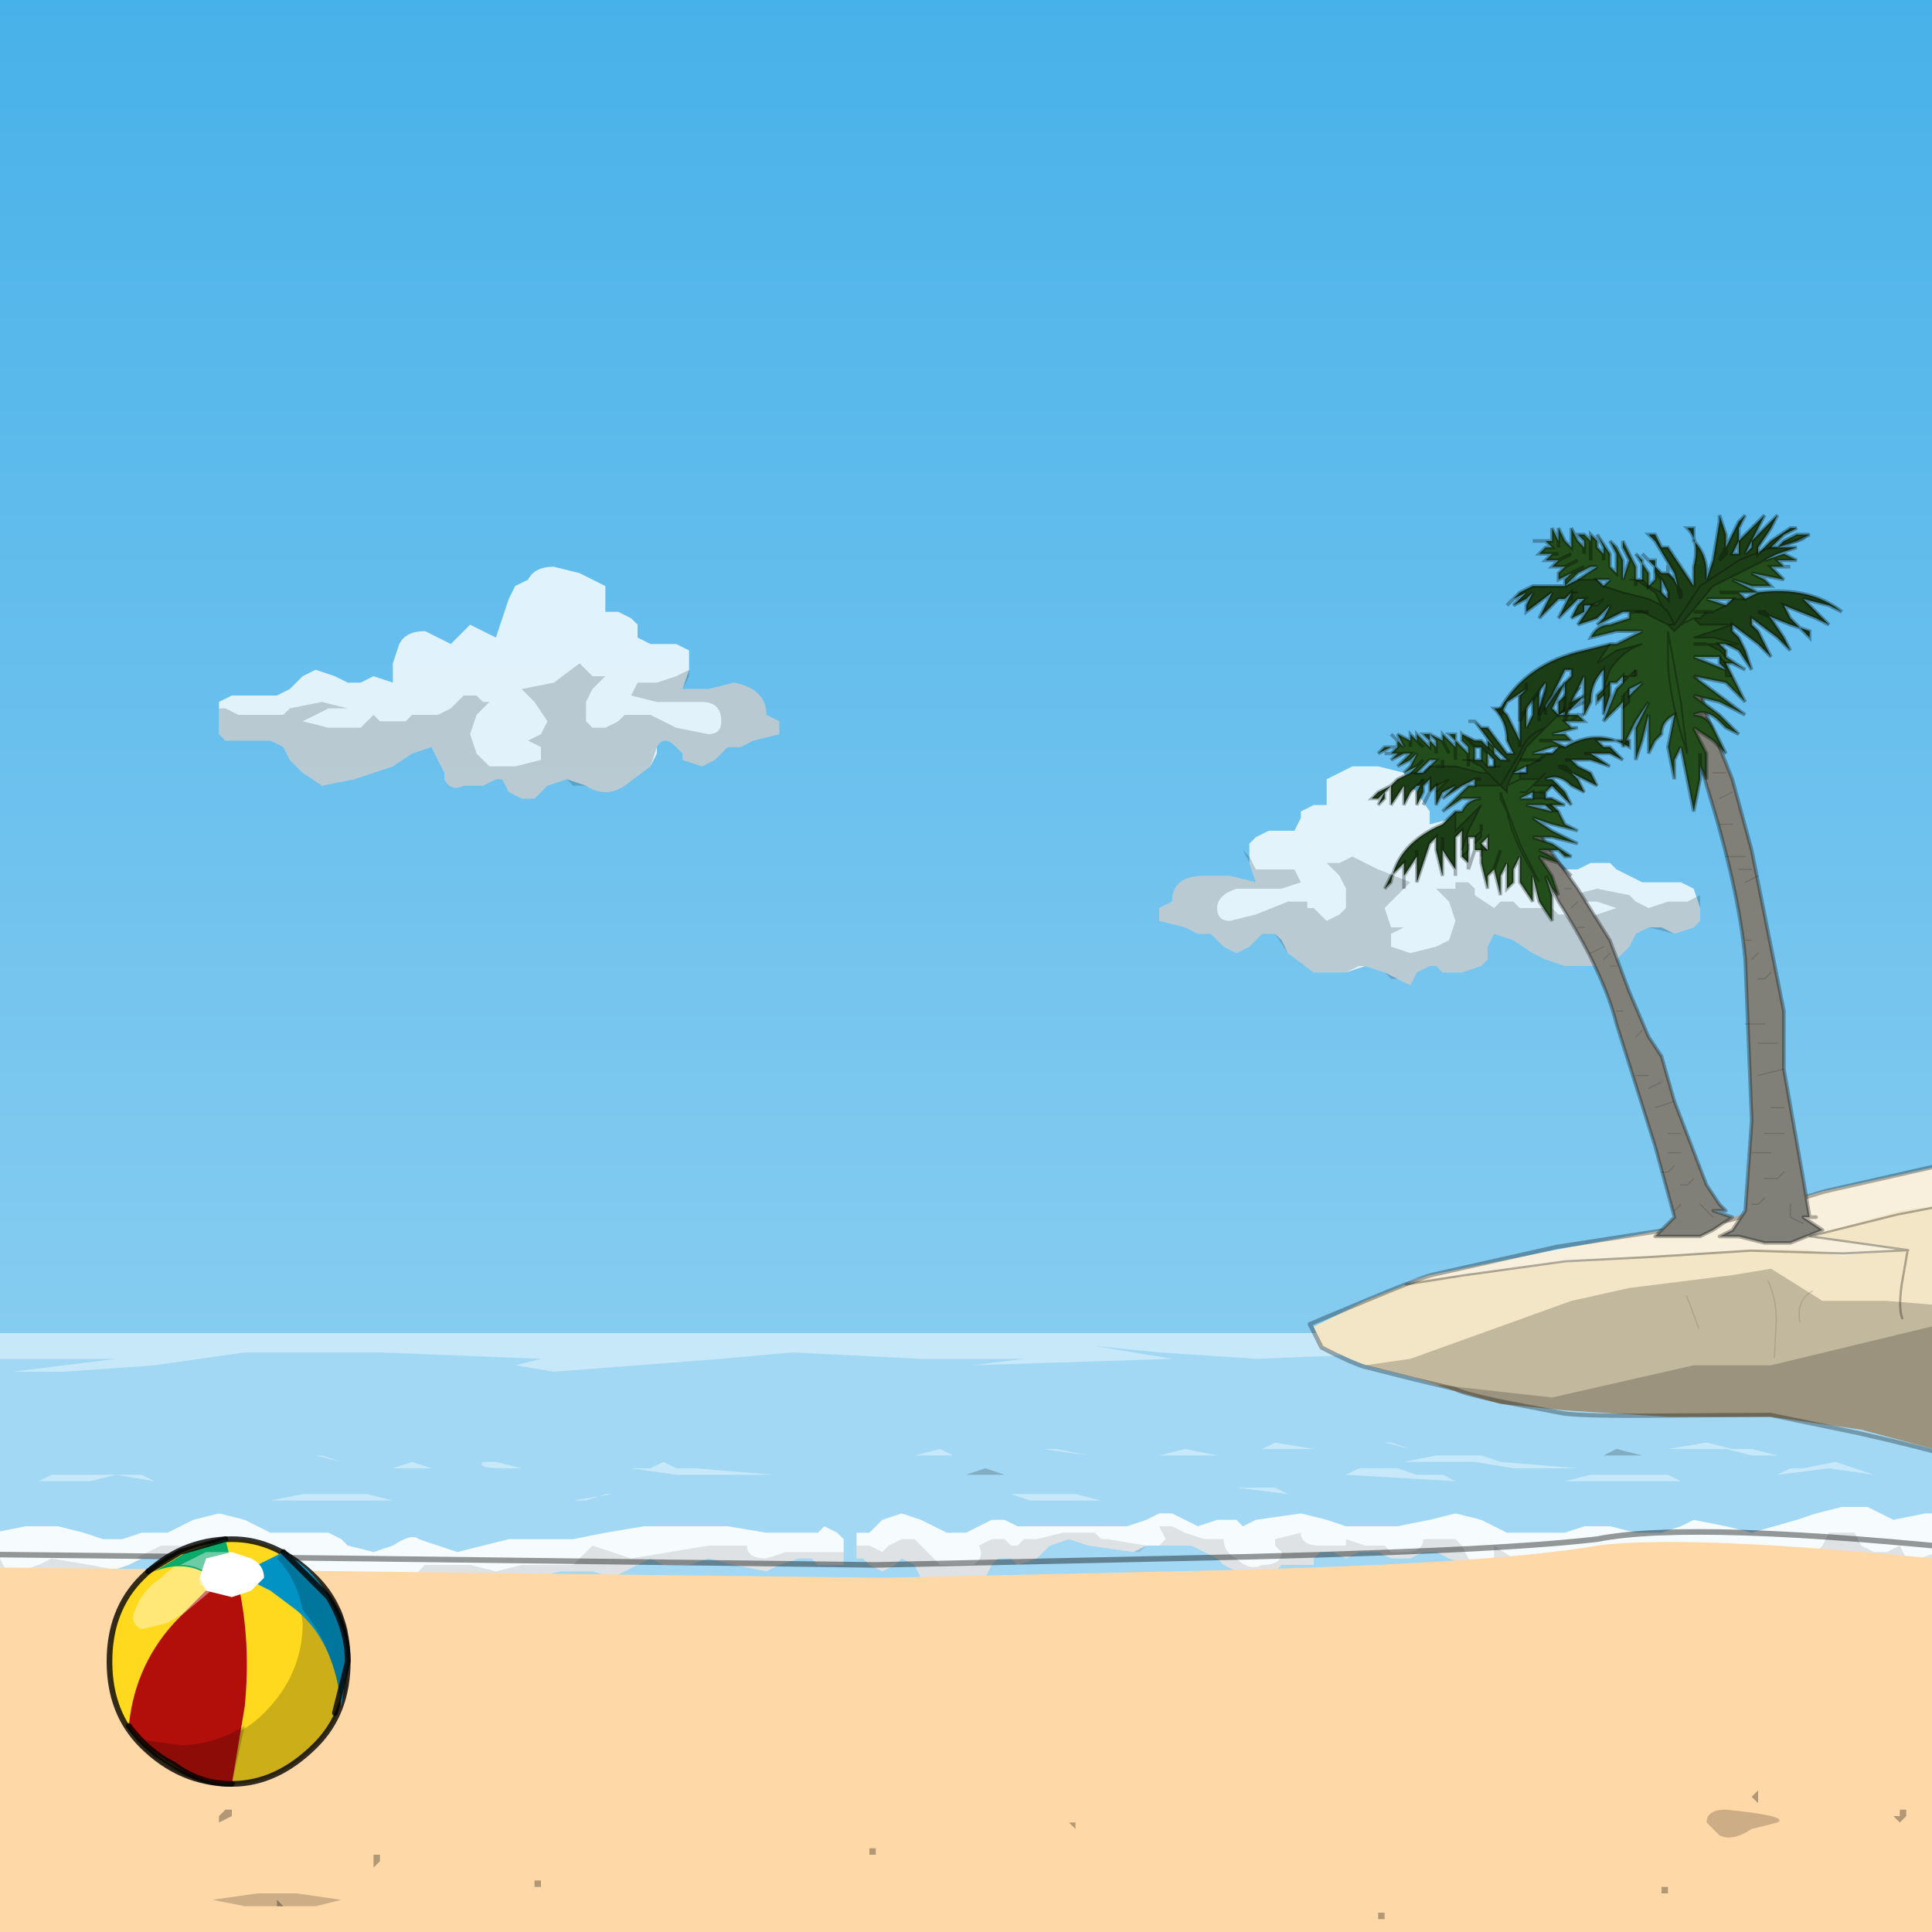 <svg xmlns="http://www.w3.org/2000/svg" xmlns:xlink="http://www.w3.org/1999/xlink" width="300" height="300"><rect width="100%" height="100%" fill="#333333" stroke="none"/><defs><linearGradient id="a" x1="0%" y1="100%" x2="0%" y2="0%"><stop offset="0%" style="stop-color:#a2d8f4;stop-opacity:1"/><stop offset="100%" style="stop-color:#47b1e9;stop-opacity:1"/></linearGradient></defs><rect width="300" height="300" fill="url(#a)"/><g class="prop" opacity=".8"><g class="f1"><path fill="#fff" d="m204 125-2 1v1l-1 2h-4l-2 1-1 1v3l1 3-4-1h-4q-5 0-5 4l-2 1v2l4 1 2 1h2l1 1 1 1 2 1 2-1 1-1 1-1h2l1 1 1 2 4 3h5l3-1 3 1 2 1 2 1 1-2 2-1h1l1 1h3l3-1 1-1v-2l1-2 3 1 3 2 2 1 3 1h6l2-1 2-2 1-2 2-1h2l2 1 3-1 1-1v-2l-1-3-2-1h-6l-2-1-2-1-1-1h-3l-2 1h-5l-2 1v-4l-1-3-4-1-4 1q-1-2-3-2l-4 1v-2l-2-3-1-1-1-2-4-1h-4l-4 2v4h-2Z" data-rand=".1"/><path fill-opacity=".2" d="m195 135-1-2-1-1 1 2 1 3-4-1h-4q-5 0-5 4l-2 1v2l4 1 2 1h2l1 1 1 1 2 1 2-1 1-1 1-1h2l2 3 4 3h5l2-1h1l3 1 1 1h1l2 1 1-2 2-1h1l1 1h3l3-1 1-1v-2l1-2 3 1 3 2 2 1 3 1h6l2-1 2-2 1-2 2-1 4 1 3-1 1-1v-4l-2 1h-3l-3 1-2-1-1-1-5-1-4 1 2 1h2l3 1-3 1-4 1-1-1h-1l-1-1h-5l-1-1h-2l-1 1-3-2v-1l-1-1h-2v1h-3l2 2 1 3-1 3-2 1-4 1-3-1v-2l2-1h-2l-1-3 2-2 2-2-5-2-4-2-2 1h-2l2 2 1 2v3l-1 1-2 1-2-2h-1v-1h-3l-5 2-4 1q-2 0-2-2t3-3h7l3-1-1-2h-6Z" data-rand=".8"/><path stroke="#000" stroke-width=".458" stroke-miterlimit="3" fill="none" d="M200 147q1 3 4 4h6l1-1h4l2 2h2l1-1 2-1h3l3 1 2-1 1-2v-2l2-2 2 2 3 1 3 2 2 1h6l2-1 2-3 2-2h8l1-2v-4l-2-1h-6l-3-1-1-2-2-1-3 1-2 1h-7v-3l-1-3q-1-2-3-2l-4 2q-1-2-4-2l-3 1-1-3-1-2-1-2-2-1q-1-2-3-2l-5 1q-3 0-4 2-1 1 1 3l-3 1h-2v3l-2 1h-4l-2 2v3l1 2h-8q-5 0-5 4h-2l1 3 3 1h2l2 1 1 1h1l2 1 3-1v-1l1-1h3v2l1 1Z" data-rand=".5" stroke-opacity="0"/><path stroke="#000" stroke-width=".229" stroke-miterlimit="3" fill="none" d="m230 129-2 2v2l-3-1h-3l-1 2v1m-21-6 2 1 1 2 2-1h2" data-rand=".4" stroke-opacity="0"/></g></g><g class="prop" opacity=".8"><g class="f1"><path fill="#fff" d="m96 95 2 1 1 1v2l2 1h4l2 1v3l-1 3h4l4-1q5 1 5 5l2 1v2l-4 1-2 1h-2l-1 1-1 1-2 1-3-1v-1l-1-1q-2-2-3 0v1l-1 2-4 3q-3 2-6 0l-3-1-3 1-2 2h-2l-2-1-1-2h-1l-2 1h-3q-2 1-3-1v-1l-1-2-1-2-3 1-3 2-3 1-3 1-5 1-3-2-2-2-1-2-2-1h-7l-1-1v-5l2-1h7l2-1 2-2 2-1 3 1 2 1h2l2-1 3 1v-3l1-3q1-2 4-2l4 2 3-3 4 2 1-3 1-3 1-2 2-1q1-2 4-2l4 1 4 2v4h2Z" data-rand=".4"/><path fill-opacity=".2" d="m105 105 2-1v-2 3l-1 2h4l4-1q5 1 5 5l2 1v2l-4 1-2 1h-2l-1 1-1 1-2 1-3-1v-1l-1-1q-2-2-3 0l-1 3-4 3q-3 2-6 0h-2l-1-1-3 1-1 1-1 1h-2l-2-1-1-2h-1l-2 1h-3q-2 1-3-1v-1l-1-2-1-2-3 1-3 2-3 1-3 1-5 1-3-2-2-2-1-2-2-1h-7l-1-1v-4h1l2 1h7l1-1 5-1 4 1h-3l-4 2 4 1h5l1-1 1-1 1 1h4l1-1h4l2-1 1-1 1-1h2l1 1h1l-2 2-1 3 1 3 2 2h4l4-1v-2l-2-1 2-1 1-2-2-3-2-2 5-1 4-3 2 2h2l-2 2-1 2v3l1 1h2l2-1 1-1h4l4 2 5 1q2 0 2-2 0-3-3-3h-7l-4-1 1-2h3l3-1Z" data-rand=".6"/><path stroke="#000" stroke-width=".465" stroke-miterlimit="3" fill="none" d="M101 118q-1 3-5 4h-6l-1-1h-1q-1-1-3 1l-2 1-3 1-1-2-1-1h-3l-4 1-2-1-1-2v-2l-2-2-2 2-3 1-3 2-3 1h-6l-2-1-2-3-2-2-2-1-2 1h-4l-2-2v-1l1-3 2-1h6l3-1 1-2 2-1h3l2 1h5l2 1v-4l1-3q2-2 4-1l4 1 4-2 4 1v-3l2-2 1-2 1-2 4-1h5l4 3v3l2 1h2v2l1 1 2 1h4l2 2v3l-1 3 3-1h5q5 0 5 5h2v2q-1 2-4 2h-2l-2 1-1 1h-1l-2 1-3-1-1-1-1-1h-2l-1 2v1Z" data-rand=".4" stroke-opacity="0"/><path stroke="#000" stroke-width=".23" stroke-miterlimit="3" fill="none" d="M69 99q2 1 2 3l1 2 2-2 3 1 1 1v2m23-7-2 1-1 2-2-1h-3" data-rand=".2" stroke-opacity="0"/></g></g><g class="prop"><g class="f1"><path fill="#a2d8f4" d="M411 298v-91h-522v91h522Z" data-rand=".5"/><path fill="#fff" fill-opacity=".4" d="m216 257 7 1-17-4h-10l-4 1h-2l3 1h12l11 1m95 19h9l-15-2-13-2h-7l-10 2q-6 1 3 1h15l18 1m60-18-14-1-7-1q12 4 24 4 7 0 11-2h-14m-451-3 7 1-8-2h-10l-6 1h17m183 12h-8l-8 2-8 1h8l8-1q9-2 15 0l-7-2m40 18-13-2-9 2-5 1 4-1h7l25 2-9-2m241-74 13-1h9l5-1v-2h-522v3h36l7 1-14 2h23l8-1 7-1 27-2 5 1 7 1h23l-16 2h8l14-1 7-1 7-1h21l25 1-4 1 6 1 13-1 13-1 11-1 20 1h16l-8 1 31-1-12-2 10 1 15 1 25-1 26-1 9 2h11l12-2h15l26 1h52l13 1Z" data-rand=".3"/><path fill-opacity=".2" d="m-77 255-6-2h-9l-4 1h-6 22l3 1m38 9 4 1h7l8-1-6-1h-5l-5-1h-10l-4 2-7 1q-4 0-7-2h-8l-7 2h14l10 4h-11l-11 3h18l6 1 19 1-4-1-3-1-5-2h-2l-2-1-2-1-2-2 6-1 5-1h4m24-10-6-1q-2-1-7 1l-6 2 5-1 6-1 14 2-6-2m58 6-4-1-5-1-11 1-7 1h-3 30m66 4h13l-14-2h-5l-6 1-13 1-5 1h14l-10 3 13-2 3-2 4-1h3l3 1m97-4-6-1-6-1-7 1-5 1h13l21 1-10-1m79 1 2 1 5 2 15-2h-19l-3-1m86 1h7l-19-3-7-1-9-1-9 1-8 1q-3 1 5 1h9l-9 1-9 1q-7 1-3 1l13-1 11 1h7q4 0 2-1l-5-2q-3-1-1-1 1-1 8 1l8 2h9m34 18 5-1q-7-2-19-1l-19 2q17 2 26 7-18 2-44 2l8-3 9-1-10-2h-10l-9-1-8-1q4-2 11-2h11q-7-3-16-4l-17-1 4-2 5-1-21-1q-12 0-21 2l18 2 18 2-10 1-9 1 15 2 14 5-12 1h-12l-4 1h-16q9-4 16-5-3-2-12-1l-6 1h-16q-5 0-9 2h7l7 3-8 2-8-1-9-2q-6-2-9-1 6-3 14-3h-23q-14 1-23 5l14 3 15 1q-14 2-30 1l-15-1-15-1q10-4 19-4-6-3-18-3h-19q2-2 7-3h9q-12-4-25-4-15-1-24 3 5 2 12 2h12l-4 1-4 3h5-18q-12-1-18 1l7 1h7l5 2 5 1h-10l-11 1-11-2-11-1 4 2 5 2-17-1H72l9-3q7-1 10-3l-10 1-10 1h-9l-9 1q-6 2-17 2l-17-2q10-4 18-5h9l9-1-14-2-15-2-14 1-13 1 8 2h8l-16 2-15 2-12-1h-12l9 1 7 3-11 1-11-2-12-1h-12l20-2h-33l-7-1h-6q-9 0-15 2v12h522v-15l-5-1h-5l4-2m-5-13h-1l-5-2q-9-1-19 2h25m-246-16h-5l-5 1h-5l-7 1h18l-3 2h-14l-15 1 5 1h9q10-1 20 1h9l4-1q1-1-5-2l-6-1h10l9 1h6l-3-1-7-1-8-1-7-1m224-11h5l5 1-6-1h-16q-3 1 4 1l8-1m-112 9-5 1h16l16 1-11-2h-16m-32-3h20l-8-1h-4l-3-1-5 2m-5 0h5-5m-45-1h17l-5-1-14 1h2m-75-4h8l-5-2-10 1 7 1m-55 9h-1 7l5 1-5-1h-6m-36-9-4 1h13l-5-1h-4Z" data-rand=".8"/><path stroke="#536e7c" stroke-opacity="0" stroke-width=".216" stroke-linejoin="round" stroke-linecap="round" fill="none" d="M327 249h14m11 22h9l9 1h9l9 1m-83-14h7l8-1m-92 16h20m-93-1 26 2 26 3m56-16h13m-328-11h21m-74 27 6-1h6l7 1h7m118 0 19 1 18 1m-109 3h12" data-rand=".7"/></g></g><g class="prop"><g class="f1"><path fill="#a2d8f4" d="m99 243 2-1 2 1h4l3-1 4 1 5 1 2-1 3-1h2l1 1h4v-19h-293v20h1l1 1 2 1 2-1 1-1 2 1 1 2h10l1-2 1-1h2l1 1 3-1 2-2 3-1 3 1 7 1 2-1h7l2 1 2 1 1 1 4 2 4-1 1-1h5v-1l1-1h2l2 1 2-1h3l2 1h3l2-1h2l2 1 3 1 3 1h8l5 2 5 1h5l6-2h3l2-2h4l3 1 3-1 3-1 2 1h3l1-1h6v1h5l4-1h13l3-1 2-1h8l2-1h3l4 1 4 1 2 3 2 2 5 1h6l4 1h3l3-1 1-2 1-1 2-1 3 1 3 1 3-1 2-1 4-1h5l3 1 2-1 2-1m-41-2h-2 2Z" data-rand=".1"/><path fill="#fff" fill-opacity=".9" d="m-9 236-4 1-3 1-7 2-4-1-5-1-2 1-3 1h-4l-4-1h-4l-3 1h-9l-4-2-4-1-4 1-5 1h-8l-3-1-4-1-7 1-2 1-1-1h-3l-3 1-2-1-2-1h-2l-2 1-3 1h-17l-2-1h-2l-2 1-2 1h-3l-4-2-3-1-3 1-1 1-1 1h-2v4h1l1 1 2 1 2-1 1-1 2 1 1 2h10l1-2 1-1h2l1 1 3-1 2-2 3-1 3 1 7 1 2-1h7l2 1 2 1 1 1 4 2 4-1 1-1h5v-1l1-1h2l2 1 2-1h3l2 1h3l2-1h2l2 1 3 1 3 1h8l5 2 5 1h5l6-2h3l2-2h4l3 1 3-1 3-1 2 1h3l1-1h6v1h5l4-1h13l3-1 2-1h8l2-1h3l4 1 4 1 2 3 2 2 5 1h6l4 1h3l3-1 1-2 1-1 2-1 3 1 3 1 3-1 2-1 4-1h5l3 1 2-1 2-1 2-1 2 1h4l3-1 4 1 5 1 2-1 3-1h2l1 1h4v-4l-1-1-2-1-1 1h-8l-6-1h-13l-6 1-5 1H79l-4 1-4 1-3-1-3-1q-1-1-4 1l-3 1-4-1-1-1-2-1h-9l-4-2-4-1-4 1-4 2h-4l-3 1h-3l-3-1-4-1H4l-5 1-4-2h-4Z" data-rand=".9"/><path fill="#fff" fill-opacity=".4" d="m-147 228-2-1-4 1h7-1m111-1h9l4 1h4l-4-1h-3l-4-1-6 1m-12 4-4 1h19-1l-2-1h-12m-18-2 6 1h10l-12-1-3-1h-7l-5 1h11m-18 1-2 1 17 1-2-1h-4l-3-1h-6m4-4 4 1-3-1h-2 1m-15 8-2-1h-6l8 1m-4-7h8l-6-1-2 1m-16 1h9l-5-1-4 1m-15 7h6l-4-1h-10l3 1h5m4-7-5-1h-2l7 1m215 5h2l3-1h5-4l-6 1m-14-6q-1 1 3 1h3l-4-1h-2m-11 0-3 1h6l-3-1m-7 5H47l-5 1h19l-4-1m-9-6h-1 2l4 1-3-1h-2m-35 3H8l-2 1h8l4-1 6 1-2-1h-9m-23 0-5 1h-2l-2 1 8-1 7 1-6-2m4-3h3-5 2m111 2-2-1-2 1h-3l7 1h15l-12-1h-3Z" data-rand=".4"/><path fill-opacity=".1" d="m-118 243 1-1-6-1h-1l-1-1h-5l-4 1h-2l-1 1h-1l-1-1h-2l-2 1q1 2-1 3h-5l-2-2-2-2h-2l-2 1-1 1-2-1h-2v2h1l1 1 2 1 2-1 1-1 2 1 1 2h10l1-2 1-1h2l1 1 3-1 2-2 3-1 3 1 7 1h1m119 1-1-2-2 1h-2l-2-1-1-2h-4l-1 2-1 1h-5l-2 1-1 1-3-1-2-1h-3l-3 1-2-1-3-1v4l-3-1-4-1q3 2 2 3h-8v-2l-2-1h-2q2 2 0 2h-3l-3-2-3-2v2l1 1h-3l-2-1-1-2-1-1h-5q0 2-3 2h-2l-1-1h-3l-3-1v1h-4q-3 0-3-2l-4 1v1l1 1q0 2-3 2-2 1-4-1-2-1-2-3h-3l-3-1-2-1h-2l1 2-1 1h5l2 1 2 1 1 1 4 2 4-1 1-1h5v-1l1-1h2l2 1 2-1h3l2 1h3l2-1h2l2 1 3 1 3 1h8l5 2 5 1h5l6-2h3l2-2h4l3 1 3-1 3-1 2 1h3l1-1h6v1h4l2-1m16 0h2l-5-1-6-1-2 1-3 1h14m114-1v-2h-9l-3 1q-3 0-3-2h-6l-6 1-6 1-6-2-3 3h-8l-4 1-4-1h-7l-2 2 1 2-2 1h-1l-1-1v1h-1l-7-1q-4 0-5-2l-1-2-2-1h-3v-2l-4-1h-6l-3 1h-4l-2 1-2 1h9l2-1h3l4 1 4 1 2 3 2 2 5 1h6l4 1h3l3-1 1-2 1-1 2-1 3 1 3 1 3-1 2-1 4-1h5l3 1 2-1 2-1 2-1 2 1h4l3-1 4 1 5 1 2-1 3-1h2l1 1h4Z" data-rand=".1"/><path stroke="#000" stroke-width=".162" stroke-linejoin="round" stroke-linecap="round" fill="none" d="M-162 244h1l1 1 2 1 2-1 1-1 2 1 1 2h10l1-2 1-1h2l1 1 3-1 2-2 3-1 3 1 7 1 2-1h7l2 1 2 1 1 1 4 2 4-1 1-1h5v-1l1-1h2l2 1 2-1h3l2 1h3l2-1h2l2 1 3 1 3 1h8l5 2 5 1h5l6-2h3l2-2h4l3 1 3-1 3-1 2 1h3l1-1h6v1h5l4-1h13l3-1 2-1h8l2-1h3l4 1 4 1 2 3 2 2 5 1h6l4 1h3l3-1 1-2 1-1 2-1 3 1 3 1 3-1 2-1 4-1h5l3 1 2-1 2-1 2-1 2 1h4l3-1 4 1 5 1 2-1 3-1h2l1 1h4" data-rand=".6" stroke-opacity="0"/><path stroke="#000" stroke-width=".054" stroke-linejoin="round" stroke-linecap="round" fill="none" d="M131 239q0 0 0 0l-1-1-2-1-1 1h-8l-6-1h-13l-6 1-5 1H79l-4 1-4 1-3-1-3-1q-1-1-4 1l-3 1-4-1-1-1-2-1h-9l-4-2-4-1-4 1-4 2h-4l-3 1h-3l-3-1-4-1H4l-5 1-4-2h-4l-4 1-3 1-7 2-4-1-5-1-2 1-3 1h-4l-4-1h-4l-3 1h-9l-4-2-4-1-4 1-5 1h-8l-3-1-4-1-7 1-2 1-1-1h-3l-3 1-2-1-2-1h-2l-2 1-3 1h-17l-2-1h-2l-2 1-2 1h-3l-4-2-3-1-3 1-1 1-1 1h-2v1" data-rand="0" stroke-opacity="0"/></g></g><g class="prop"><g class="f1"><path fill="#a2d8f4" d="m394 241 2-1 2 1h4l3-1 4 1 5 1 2-1 3-1h2l1 1h4v-19H133v20h1l1 1 2 1 2-1 1-1 2 1 1 2h10l1-2 1-1h2l1 1 3-1 2-2 3-1 3 1 7 1 2-1h7l2 1 2 1 1 1 4 2 4-1 1-1h5v-1l1-1h2l2 1 2-1h3l2 1h3l2-1h2l2 1 3 1 3 1h8l5 2 5 1h5l6-2h3l2-2h4l3 1 3-1 3-1 2 1h3l1-1h6v1h5l4-1h13l3-1 2-1h8l2-1h3l4 1 4 1 2 3 2 2 5 1h6l4 1h3l3-1 1-2 1-1 2-1 3 1 3 1 3-1 2-1 4-1h5l3 1 2-1 2-1m-41-2h-2 2Z" data-rand=".8"/><path fill="#fff" fill-opacity=".9" d="m286 234-4 1-3 1-7 2-4-1-5-1-2 1-3 1h-4l-4-1h-4l-3 1h-9l-4-2-4-1-4 1-5 1h-8l-3-1-4-1-7 1-2 1-1-1h-3l-3 1-2-1-2-1h-2l-2 1-3 1h-17l-2-1h-2l-2 1-2 1h-3l-4-2-3-1-3 1-1 1-1 1h-2v4h1l1 1 2 1 2-1 1-1 2 1 1 2h10l1-2 1-1h2l1 1 3-1 2-2 3-1 3 1 7 1 2-1h7l2 1 2 1 1 1 4 2 4-1 1-1h5v-1l1-1h2l2 1 2-1h3l2 1h3l2-1h2l2 1 3 1 3 1h8l5 2 5 1h5l6-2h3l2-2h4l3 1 3-1 3-1 2 1h3l1-1h6v1h5l4-1h13l3-1 2-1h8l2-1h3l4 1 4 1 2 3 2 2 5 1h6l4 1h3l3-1 1-2 1-1 2-1 3 1 3 1 3-1 2-1 4-1h5l3 1 2-1 2-1 2-1 2 1h4l3-1 4 1 5 1 2-1 3-1h2l1 1h4v-4l-1-1-2-1-1 1h-8l-6-1h-13l-6 1-5 1h-10l-4 1-4 1-3-1-3-1q-1-1-4 1l-3 1-4-1-1-1-2-1h-9l-4-2-4-1-4 1-4 2h-4l-3 1h-3l-3-1-4-1h-5l-5 1-4-2h-4Z" data-rand=".7"/><path fill-opacity=".2" d="m153 228-3 1q-2 0 0 0h6l-3-1m96-2h-2 8l-4-1-2 1Z" data-rand=".2"/><path fill="#fff" fill-opacity=".4" d="m148 226-2-1-4 1h7-1m111-1h9l4 1h4l-4-1h-3l-4-1-6 1m-12 4-4 1h19-1l-2-1h-12m-18-2 6 1h10l-12-1-3-1h-7l-5 1h11m-18 1-2 1 17 1-2-1h-4l-3-1h-6m4-4 4 1-3-1h-2 1m-15 8-2-1h-6l8 1m-4-7h8l-6-1-2 1m-16 1h9l-5-1-4 1m-15 7h6l-4-1h-10l3 1h5m4-7-5-1h-2l7 1m215 5h2l3-1h5-4l-6 1m-14-6q-1 1 3 1h3l-4-1h-2m-11 0-3 1h6l-3-1m-7 5h-10l-5 1h19l-4-1m-9-6h-1 2l4 1-3-1h-2m-35 3h-5l-2 1h8l4-1 6 1-2-1h-9m-23 0-5 1h-2l-2 1 8-1 7 1-6-2m4-3h3-5 2m111 2-2-1-2 1h-3l7 1h15l-12-1h-3Z" data-rand=".8"/><path fill-opacity=".1" d="m177 241 1-1-6-1h-1l-1-1h-5l-4 1h-2l-1 1h-1l-1-1h-2l-2 1q1 2-1 3h-5l-2-2-2-2h-2l-2 1-1 1-2-1h-2v2h1l1 1 2 1 2-1 1-1 2 1 1 2h10l1-2 1-1h2l1 1 3-1 2-2 3-1 3 1 7 1h1m119 1-1-2-2 1h-2l-2-1-1-2h-4l-1 2-1 1h-5l-2 1-1 1-3-1-2-1h-3l-3 1-2-1-3-1v4l-3-1-4-1q3 2 2 3h-8v-2l-2-1h-2q2 2 0 2h-3l-3-2-3-2v2l1 1h-3l-2-1-1-2-1-1h-5q0 2-3 2h-2l-1-1h-3l-3-1v1h-4q-3 0-3-2l-4 1v1l1 1q0 2-3 2-2 1-4-1-2-1-2-3h-3l-3-1-2-1h-2l1 2-1 1h5l2 1 2 1 1 1 4 2 4-1 1-1h5v-1l1-1h2l2 1 2-1h3l2 1h3l2-1h2l2 1 3 1 3 1h8l5 2 5 1h5l6-2h3l2-2h4l3 1 3-1 3-1 2 1h3l1-1h6v1h4l2-1m16 0h2l-5-1-6-1-2 1-3 1h14m114-1v-2h-9l-3 1q-3 0-3-2h-6l-6 1-6 1-6-2-3 3h-8l-4 1-4-1h-7l-2 2 1 2-2 1h-1l-1-1v1h-1l-7-1q-4 0-5-2l-1-2-2-1h-3v-2l-4-1h-6l-3 1h-4l-2 1-2 1h9l2-1h3l4 1 4 1 2 3 2 2 5 1h6l4 1h3l3-1 1-2 1-1 2-1 3 1 3 1 3-1 2-1 4-1h5l3 1 2-1 2-1 2-1 2 1h4l3-1 4 1 5 1 2-1 3-1h2l1 1h4Z" data-rand=".6"/><path stroke="#000" stroke-width=".162" stroke-linejoin="round" stroke-linecap="round" fill="none" d="M133 242h1l1 1 2 1 2-1 1-1 2 1 1 2h10l1-2 1-1h2l1 1 3-1 2-2 3-1 3 1 7 1 2-1h7l2 1 2 1 1 1 4 2 4-1 1-1h5v-1l1-1h2l2 1 2-1h3l2 1h3l2-1h2l2 1 3 1 3 1h8l5 2 5 1h5l6-2h3l2-2h4l3 1 3-1 3-1 2 1h3l1-1h6v1h5l4-1h13l3-1 2-1h8l2-1h3l4 1 4 1 2 3 2 2 5 1h6l4 1h3l3-1 1-2 1-1 2-1 3 1 3 1 3-1 2-1 4-1h5l3 1 2-1 2-1 2-1 2 1h4l3-1 4 1 5 1 2-1 3-1h2l1 1h4" data-rand="1" stroke-opacity="0"/><path stroke="#000" stroke-width=".054" stroke-linejoin="round" stroke-linecap="round" fill="none" d="M426 237q0 0 0 0l-1-1-2-1-1 1h-8l-6-1h-13l-6 1-5 1h-10l-4 1-4 1-3-1-3-1q-1-1-4 1l-3 1-4-1-1-1-2-1h-9l-4-2-4-1-4 1-4 2h-4l-3 1h-3l-3-1-4-1h-5l-5 1-4-2h-4l-4 1-3 1-7 2-4-1-5-1-2 1-3 1h-4l-4-1h-4l-3 1h-9l-4-2-4-1-4 1-5 1h-8l-3-1-4-1-7 1-2 1-1-1h-3l-3 1-2-1-2-1h-2l-2 1-3 1h-17l-2-1h-2l-2 1-2 1h-3l-4-2-3-1-3 1-1 1-1 1h-2v1" data-rand=".1" stroke-opacity="0"/></g></g><g class="prop"><g class="f1"><path fill="#f3e6c6" d="m269 189 7-2 7-2 23-5 25-5 30-5 28-5 5-1 6-2 34-6 41 107-19-2-11-4-15-6-10-2-8-2-8-2-11-5q-4-3-15-6l-19-4-20-1-12 1-10-1-13-3-15-4-14-2h-16l-16-1-10-1-7-2-6-2-8-2-7-3-1-3 8-4 10-4 20-4 27-5Z" data-rand="1"/><path fill-opacity=".2" d="M426 219h1l11 4 21 3h2l14 37h-5l-23-5-3-2-3-7-3-6-5-7-4-6-9-14 4 2h2v1m-37 12h5l6-1 8-1 9-1 2 12 8 10-10-2-5-1-8-2-11-5-7-3-11-4 8-5 6-8v11m-126-19h12l29-7 3 2-4 4 18-3 15-1-15 10v4l19 2 14 5 9 3-4-1-20-1-12 1-10-1-13-3-15-4-14-2h-16l-16-1-10-1-7-2-3-1 18 2 22-5Z" data-rand=".9"/><path fill-opacity=".2" d="m269 198 6-1 8 5h10l12 1 28-3 9 4-21 13h40l14 1 14 1 7-3 9-3 14-2 11-2-4 2-6 3q-2 1 2 3l4 2 35 7 14 37-19-2-26-10-10-2-8-2-8-2-11-5q-4-3-15-6l-19-4-20-1-12 1-10-1-13-3-15-4-14-2h-16l-16-1-10-1-7-2-6-2-8-2 7-1 25-9 9-2 8-1 8-1Z" data-rand="0"/><path fill="#fff" fill-opacity=".4" d="m367 197 23-5-30 10-7 2-10 3-12 5-8 4 19-12 12-3 13-4m-98-8 7-2 7-2 23-5 25-5 30-5 28-5 5-1 6-2 18-3 16-3 2 6-5 1-13 3-10 1-8 3-5 2 9 3 12 4 16 7-11-2-12-2-3-1-5-1-13-3-17 1-13 1-17 6h-7l-8-2-17 3-14 2-14 4 15 2-10 1-6-1h-8l-15 1-14 1-16 2-9 1 4-1 20-4 27-5Z" data-rand=".9"/><path stroke="#7c7565" stroke-opacity=".3" stroke-width=".9" stroke-linejoin="round" stroke-linecap="round" fill="none" d="M220-258q-1 13 4 28l11 26m-42-36q7 1 11 6t5 12m69-46v25m-795 85q1 11 7 21m389-46v31q-1 21-3 31m-94 180q0 8-4 23-3 15-3 23m-196-71q-3 8-2 24 3 19 2 24m-13 34q-5 10-10 26l-8 27m-58-181q0 21 4 74 2 49-6 73" data-rand=".6" transform="matrix(-.205 .075 .075 .2 339 234)"/><path stroke="#000" stroke-width="1.6" stroke-linejoin="round" stroke-linecap="round" fill="none" d="M-89-210h-1 2l28-14 37-20q7-4 74-16l66-11 64-7-62 34 44-14 27-11 34-14 66-20 60-19 72-16 40-8M120-243l12 21q8 15 8 23m-673 40 25-5 59-9q39-6 47-9 9-3 36-3l27 1-36 31q-4 5-25 21l-20 16-57 55q86-53 93-55l11-8 21-16q31-24 48-31 18-7 77-25l54-16 83 2q-4 9-4 20l1 20 1 21q0 12-4 23m-381 65q11 27 11 30l3 49-10 58m161-236 26 58 227-25m-469 283 56-33 13-7 30-18q44-29 52-45m-2 20-17 48q-10 28-13 48l-9 45-10 44" data-rand=".1" stroke-opacity=".3" transform="matrix(-.205 .075 .075 .2 339 234)"/><path stroke="#000" stroke-width="3.1" stroke-linejoin="round" stroke-linecap="round" fill="none" d="m-532-192 154-26 30-3 23-1 127-24q125-24 139-28 13-4 113-17l106-14 36-2 34-2 122-25 90-12q8-1 51 1l43 2-2 19q-16 18-24 24l-30 21-25 17q-3 4-26 19l-39 24q-12 7-70 28l-68 25-55 35q-42 28-57 40-13 9-56 33L43-36-9-19Q-67 1-93 15q-33 18-74 48-41 31-54 48-11 15-42 42l-29 24-30 17q-33 19-43 27l-53 49-40 38-77 38 3-538Z" data-rand=".7" stroke-opacity=".3" transform="matrix(-.205 .075 .075 .2 339 234)"/></g></g><g class="prop"><g class="f2"><path fill="#808078" d="m253 154-3-8-5-8-5-7-1-2-2-2v3l5 10q7 11 9 19l6 19 3 11-2 2-1 1h7l2-1 3-2-3-1h2l-1-1-2-3-5-13-2-7-2-3-3-7Z" data-rand=".8"/><path stroke="#41413d" stroke-opacity=".3" stroke-width=".157" stroke-linejoin="round" stroke-linecap="round" fill="none" d="M243 138h1m1 6h1m-2-3 1-1m2 8 2-1m0 2q0 0 0 0l1-1m1 9h1q0 0 0 0m2 4q0 0 0 0l1-1m1 9 2-1m-1 4 3-1m-1 8h2m-2-3h2m0 8h1l1-1m-5-1h1l1-1m0 7q0 0 0 0l1-1m3 0 1 1 1 1m-16-39h1m3 17h2m-3-8q0 0 0 0t0 0" data-rand=".7"/><path stroke="#000" stroke-width=".533" stroke-linejoin="round" stroke-linecap="round" fill="none" d="m237 130 5 10q7 11 9 19l6 19 3 11-2 2-1 1h7l2-1 3-2-3-1h2l-1-1-2-3-5-13-2-7-2-3-3-7-3-8-5-8-5-7-1-2-2-2v3Z" data-rand=".1" stroke-opacity=".3"/></g><g class="f1"><path fill="#234d1b" d="M245 107h-1l-2 2v2l-1-1 1-2 1-2-1 1-2 3v1-3l1-2-1 1-1 3v2-5l-1 1v3l-1 2v-3l-1-2v8-1l-2-4-1-1h-1q2 2 2 5l1 2h-1l-3-4h-1l-1-1h-1 1l3 4 2 2h-1l-1-1v-1l-1-1v1l-1-1h-1l-2-1 1 1 1 1h1v2h-1v-2l-2-2v1l1 1v2-1l-1-1-1-1-1-1h1v4-2l-1-1-1-1v1l1 2-1-2-2-1 1 1v2-1l-1-1v-1h-1l1 1v1l-1-1-1-1v1l1 1-1-1-1-1v2-1l-2-1 1 2-1-1-1-1 1 1v1h-2l-1 1 2-1h1l-1 1h-1 3-1l-1 1 2-1h1l-1 1-1 1 2-1 1-1-1 2-1 1 2-1 1-1-1 1-1 1-2 1-1 1-2 1-1 1h1l1-1v1l-1 1 1-2 1-1v3l2-3v3l1-2 1-1v-1 1h1v-1l-1 2v2l1-2v-1l1-1v2l-1 2 1-2 1-1v3l1-2 2-1-1 1-1 1 3-2 2-1h1-1v1h-1l-2 2-2 2 3-2h3q-2 0-3 2h-1l-2 2q-7 3-8 9l-1 1 1-2 2-2v4-2l2-3v-1 5l1-3 1-3 1-1v2l1 4v-6 2l2 3v1-6l1-1v4l1 1v1-5h1v2l-1 3 1-3h1v2l1 4v-2l1-1 1-3-1 3 1 4v-3l1-2v4l1-1v-2l1-2v4l2 3v-4l1 4 2 3v-4l-1-3 1 2 1 1-1-3-2-3 3 1 2 2-3-3-2-1h3l1 1h1l-3-2-3-1h3l4 1-4-2-3-2 3 1 4 1-2-1-1-2-1-1h2l-2-1h-1v-1h-1 1l1-1 1 1 2 2-1-2-1-1-1-1h-1q2-1 4 1l2 1-1-2-1-1-1-1h-1l4 2 2 1-1-2-2-1-1-1h-1 4l3 1-3-2h-1 4l2 1-2-2h-1l-1-1h5v1q-5-3-10 0l-2-1h-2 5l-1-1h-2l4-1h-1l-1-1h3l-1-1-1 1 1-1h1-4l2-1 2-1-2 1 2-2h1-1l-2 1-1 1 1-2 1-1m-4 9h1l-1 1h-3l3-1m-4 3v1h-2l2-1m1 4v1h-2l2-1m1 2h1l1 1-4-1h2m0-7h-3 3l1-1-1 1m-11 0v1-1m3-1 1 1v1h-1v-2l-1-1 1 1m-10 2 1-1h1l-2 2h-1l1-1m3-1v1h-1 1v-1m6 11v-1 1m0 2 1-1v2l-1-1Z" data-rand=".8"/><path fill-opacity=".2" d="M228 131v1l-1 1 1 1v1-4m2 2v-1h1l-1-1v2m-1-2 1-1v-1l-1 1v1m-3-5-2 2q-7 3-8 9l-1 1 1-2 2-2v4-2l2-3v-1 5l1-3 1-3 1-1v2l1 4v-6 2l2 3v1-6l1-1v3l1-3 2-4-2 2-2 2v-3m14-3h-2v1h3-1v-1m0 2 1 1h1l-1-1h-1m3-9h-1l-1 1h-1l-1 1-2 1v1h-1v1h3l1-1-3 3h-1 1l1-1h4-1l1 1 2 2-1-2-1-1-1-1h-1q2-1 4 1l2 1-1-2-1-1-1-1h-1l4 2 2 1-1-2-2-1-1-1h-1 4l3 1-3-2h-1 4l2 1-2-2h-1l-1-1h5v1q-5-3-10 0m2-9h-1l-2 2v2l-1-1 1-2 1-2-1 1-2 3v1-3l1-2-1 1-1 3v2-5l-1 1v3l-1 2v-3l-1-2v8-1l-2-4-1-1h-1q2 2 2 5l1 2h-1l-3-4h-1l-1-1h-1 1l3 4 2 2h-1l-1-1-1-1-1-1h-1l-2-1 1 1 1 1h1l1 1 1 1v1h1-2l-1-1h-3 1l2 1 1 1 1 1-1-1h-1l-4-1h-4l-1 1h-2l-2 1-1 1-2 1-1 1h1l1-1v1l-1 1 1-2 1-1v3l2-3v3l1-2 1-1v-1 1l1-1-1 2v2l1-2v-1l1-1v2l-1 2 1-2 1-1 2-1-1 1-1 1v2l1-2 2-1-1 1-1 1 3-2 2-1h1-1v1h4l1 1v-1l3-6 5-5 2-1 2-1-2 1 2-2h1l-3 1-1 1 1-2 1-1Z" data-rand=".3"/><path stroke="#000" stroke-width=".266" stroke-miterlimit="3" fill="none" d="M244 110h-1l-3 3q-3 1-4 4l-3 5 1 1v-1l3-6 5-5m0 5h1m-2 6h1-4l-1 1h-1 1l3-3-1 1h-3l-2 1m2-1v-1h1m-4 2-1-1-1-1h-1l-4-1h-2m17 5h-3m0-1h1m1 2h1m-1-8h1m-4 2 2-1m2 8h1m-9-3v1l1 2q1 5 5 11l-3-6-3-8Zm-14-3h1m8-2h-1 1m0 0h1m0-2h1m2 3h1-1v-1m-2 0 1 1m1 2-1-1-1-1-2-1m-7 2 1-1h1m-2 2-1 1m3 1 1-1 1-1-2 1m10 0h-4m-3 4v3l2-2 2-2-2 4-1 3m3-3v1l-1 1m0-1 1-1m1 3h-1v1m0-1v-1m-3 2 1-1v-1m3-15 1 1" data-rand=".6" stroke-opacity=".3"/><path stroke="#000" stroke-width=".533" stroke-miterlimit="3" fill="none" d="m231 115 1 1v1l1 1h1l-2-2-3-4h-1 1l1 1h1l3 4h1l-1-2q0-3-2-5h1l1 1 2 4v1-8l1 2v3l1-2v-3l1-1v5-2l1-3 1-1-1 2v3-1l2-3 1-1-1 2-1 2 1 1v-2l2-2h1l-1 1-1 2 1-1 2-1h1-1l-2 2 2-1-2 1-2 1h4-1l-1 1 1-1 1 1h-3l1 1h1l-4 1h2l1 1h-5 2l2 1q5-3 10 0v-1h-5l1 1h1l2 2-2-1h-4 1l3 2-3-1h-4 1l1 1 2 1 1 2-2-1-4-2h1l1 1 1 1 1 2-2-1q-2-2-4-1h1l1 1 1 1 1 2-2-2-1-1-1 1h-1 1v1h1l2 1h-2l1 1 1 2 2 1-4-1-3-1 3 2 4 2-4-1h-3l3 1 3 2h-1l-1-1h-3l2 1 3 3-2-2-3-1 2 3 1 3-1-1-1-2 1 3v4l-2-3-1-4v4l-2-3v-4l-1 2v2l-1 1v-4l-1 2v3l-1-4 1-3-1 3-1 1v2l-1-4v-2h-1l-1 3 1-3v-2h-1v5-1l-1-1v-4l-1 1v6-1l-2-3v-2 6l-1-4v-2l-1 1-1 3-1 3v-5 1l-2 3v2-4l-2 2-1 2 1-1q1-6 8-9l2-2h1q1-2 3-2h-3l-3 2 2-2 2-2h1v-1h1-1l-2 1-3 2 1-1 1-1-2 1-1 2v-3l-1 1-1 2 1-2v-2l-1 1v1l-1 2v-2l1-2v1h-1l-1 1-1 2v-3l-2 3v-3l-1 1-1 2 1-1v-1l-1 1h-1l1-1 2-1 1-1 2-1 1-1 1-1-1 1-2 1 1-1 1-2-1 1-2 1 1-1 1-1h-1l-2 1 1-1h1-3 1l1-1h-1l-2 1 1-1h2v-1l-1-1 1 1 1 1-1-2 2 1v1-2l1 1 1 1-1-1v-1l1 1 1 1v-1l-1-1h1v1l1 1v1-2l-1-1 2 1 1 2-1-2v-1l1 1 1 1v2-4h-1l1 1 1 1 1 1v1-2l-1-1v-1l2 2v2h1v-2h-1l-1-1-1-1 2 1h1l1 1v-1Zm9 2h-2l3-1h1l-1 1h-1Zm-5 3 2-1v1h-2Zm6 6-1-1h-3l4 1Zm-5-2 2-1v1h-2Zm3-6h-3 3l1-1-1 1Zm-11 1v-1 1Zm3-2v2h1v-1l-1-1-1-1 1 1Zm-10 3 2-2h-1l-1 1-1 1h1Zm3-2v1h-1 1v-1Zm7 14-1-1 1-1v2Zm-1-4v1-1Z" data-rand=".6" stroke-opacity=".3"/></g></g><g class="prop"><g class="f2"><path fill="#808078" d="m274 142-2-10-3-11-4-10-1-4-1-3-2 4 4 14q5 16 6 27l1 25-1 14-2 3-2 1h3l4 1h4l5-2-3-2h2-1l-1-6-3-17v-9l-1-5-2-10Z" data-rand=".9"/><path stroke="#41413d" stroke-opacity=".3" stroke-width=".17" stroke-linejoin="round" stroke-linecap="round" fill="none" d="M266 120h2m-1 8h2m-2-4 2-1m-1 10h3m-1 2h2m-1 11q0 0 0 0h1m1 6h1l1-1m-2 11h3m-3 5 4-1m-3 10h3m-2-4h2m-3 11h2l1-1m-5-3h3m-3 8h1l1-1m4 1v2l2 1m-9-53 2-1m-2 23h3m-2-10q0 0 0 0l1-1" data-rand=".9"/><path stroke="#000" stroke-width=".56" stroke-linejoin="round" stroke-linecap="round" fill="none" d="m261 108 4 14q5 16 6 27l1 25-1 14-2 3-2 1h3l4 1h4l5-2-3-2h2-1l-1-6-3-17v-9l-1-5-2-10-2-10-3-11-4-10-1-4-1-3-2 4Z" data-rand="1" stroke-opacity=".3"/></g><g class="f1"><path fill="#234d1b" d="M279 82h-1l-3 2-1 1-1 1v-1l2-3 1-2-1 1-3 3v1l-1 1 1-2 1-2 1-2-1 1-3 3v2h-1l1-2v-2l1-2-1 1-2 4-1 2 1-1v-3l-1-3v1l-1 6-1 3v-1q0-3-2-5v-2h-1q2 2 1 6v3l-4-6h-1l-1-2h-1l1 1 3 5 1 4v-1l-1-2-1-1v-1 1h-1l-1-1v-1h-1l-1-1 1 1 1 1v2l-1 1v-2l-2-3 1 1v3h-1v-2l-1-2-1-2v1l1 2-1 3v-3l-1-2-1-1 1 2v3l-1-1v-2l-2-3 1 2v2-1l-1-1v-1l-1-1v4-3l-1-1h-1l1 1v2-1l-1-1-1-2v3l-1-1-1-2v3-1l-1-2v2h-3 2l1 1h-1l-1 1h3-1l-1 1h2l2-1-2 1-1 1h2l2-1-2 1-1 1v1l2-1 2-1-2 1-1 1v1h-5l-2 1-2 2 1-1 2-1-1 1-1 1 2-1 1-1-1 2v1l4-3-1 2-1 2 3-3h1l1-1v1h-1 1v-1l-1 2-1 2 2-2 1-1h1l-1 1-1 2 2-1v-1h1l-1 1 1-1-2 3 3-1 2-2-1 2-1 1 4-2h4-3v1l-3 1q-2 0-3 2l4-1h4l-4 2h-1l-4 1q-9 2-13 9v1l1-2 3-2v-1 1l-1 1v4l1-2 3-4v1l-1 4 2-3 2-4h1v1l-1 1v6l1-3 2-4v6l1-2q0-3 2-5v3l-1 1v1l1-1v3l1-3v-2h1l1-1v1l-1 1-2 5 3-3v-1 8l1-2 1-2 2-3-2 4v5l1-3 1-4v6l1-2 1-1q0-2 2-3l-1 5 1 5v-3l1-2 1 5 1 5 1-5v-4 2l1 2v-4l-2-4 3 2 2 2-2-4q-1-2-3-2 2-1 4 1l1 1 2 1-3-3-4-3 4 1 4 2-4-3-4-3 5 1 3 3-1-2-1-2-1-2h1l2 1-3-2v-1l-1-1h1l2 1 2 3-1-3-1-2-1-1v-1l4 3 2 2-1-2-1-2-1-1v-1l4 3 2 2-1-2-2-3-1-1h-1l5 2 3 1v1l-3-3-1-2 5 2 2 1-2-2-1-1-1-1 4 1 2 1q-5-4-13-3l-2-1-2-1 3 1h3l-1-1-2-1 5 1-1-1-1-1h3-1l-1-1h3l-2-1-3 1 2-1 3-1h-3l3-1 2-1h-2l-2 1-1 1h-1l2-2 2-1m-8 10h2l-2 1-1-1h-3 4m-5 3h-3 3m-1 5h-2 2m0 2h2v1l1 1-5-2h2m3-8-3-1h4l-1 1m-14-4v1-1m4 0 1 2v1l-1-1v-2l-1-1 1 1m-13-1 2-1h1l-3 2-2 1 2-2m5 1-1 1-1-1h2m4 14v1-1m-1 3 2-1-2 2v-1Z" data-rand=".3"/><path fill-opacity=".2" d="m250 106-1 1v4l1-3v-2m2 4 1-1v-2l-1 1v2m0-4 1-1h1v-1l-1 1h-1v1m-2-6-4 1q-9 2-13 9v1l1-2 3-2v-1 1l-1 1v4l1-2 3-4v1l-1 4 2-3 2-4h1v1l-1 1v6l1-3 2-4v6l1-2q0-3 2-5v3l1-3q2-3 5-4l-4 1-3 2 2-3m17 0h-2l2 1 1 1v-1l-1-1m0 2v1l1 1v1h1l-1-2-1-1m6-10-2 1h-2l-1 1-2 1h-1l-1 1h-1l1 1h5l-6 2h3l4 1h-2l2 1 2 3-1-3-1-2-1-1v-1l4 3 2 2-1-2-1-2-1-1v-1l4 3 2 2-1-2-2-3-1-1h-1l5 2 3 1v1l-3-3-1-2 5 2 2 1-2-2-1-1-1-1 4 1 2 1q-5-4-13-3m6-10h-1l-3 2-1 1-1 1v-1l2-3 1-2-1 1-3 3v1l-1 1 1-2 1-2 1-2-1 1-3 3v2h-1l1-2v-2l1-2-1 1-2 4-1 2 1-1v-3l-1-3v1l-1 6-1 3v-1q0-3-2-5v-2h-1q2 2 1 6v3l-4-6h-1l-1-2h-1l1 1 3 5 1 4v-1l-1-2-1-1h-1l-1-1v-1h-1l-1-1 1 1 1 1v1l1 1 1 2v1l-1-1-2-1-1-1h-2 1l3 2 1 2 1 1-1-1-2-1-4-1-3-1-1-1h-3l-2 1h-5l-2 1-2 2 1-1 2-1-1 1-1 1 2-1 1-1-1 2v1l4-3-1 2-1 2 3-3h1l1-1h1-1l-1 2-1 2 2-2 1-1h1l-1 1-1 2 2-1v-1h1l2-1-1 1h-1l-2 3 3-1 2-2-1 2-1 1 4-2h4-2 1l2 1 2 1 1 1 1-1 5-6 8-4 2-1 3-1h-3l4-1 1-1-4 1-1 1h-1l2-2 2-1Z" data-rand=".9"/><path stroke="#000" stroke-width=".28" stroke-miterlimit="3" fill="none" d="M276 85h-1l-5 2-6 4-4 6h-1l1 1 1-1 5-6 8-4m-6 13h2l-4-1h-3l6-2h-5l-1-1-2 1m2-1h1l1-1m-5 2-1-2-1-1-2-1-4-1-3-1m19 11-1-1-2-1m0 0h2m0 2 1 1m1-10h2m-5 2 2-1m0 10v1h1m-10-7v4q0 6 3 15l-1-8-2-11Zm-5-8h-1 1m1 0 1 1m1-3v1m2 4v-1m-3-1 2 1m1 3-1-1-1-2-3-2m-9 0h3m-4 2h1-1m3 2h1l1-1-2 1m12 3-2-1-2-1h-1m-4 5-2 3 3-2 4-1q-3 1-5 4l-1 3m5-2h-1l-1 1m0-1h1l1-1m-1 4v1l-1 1m0-2 1-1m-4 1v-1l1-1m9-17 1 1" data-rand=".3" stroke-opacity=".3"/><path stroke="#000" stroke-width=".56" stroke-miterlimit="3" fill="none" d="M259 88v1l1 1 1 2v1l-1-4-3-5-1-1h1l1 2h1l4 6v-3q1-4-1-6h1v2q2 2 2 5v1l1-3 1-6v-1l1 3v3l-1 1 1-2 2-4 1-1-1 2v2l-1 2h1v-2l3-3 1-1-1 2-1 2-1 2 1-1v-1l3-3 1-1-1 2-2 3v1l1-1 1-1 3-2h1l-2 1-2 2h1l1-1 2-1h2l-2 1-3 1h3l-3 1-2 1 3-1 2 1h-3l1 1h1-3l1 1 1 1-5-1 2 1 1 1h-3l-3-1 2 1 2 1q8-1 13 3l-2-1-4-1 1 1 1 1 2 2-2-1-5-2 1 2 3 3v-1l-3-1-5-2h1l1 1 2 3 1 2-2-2-4-3v1l1 1 1 2 1 2-2-2-4-3v1l1 1 1 2 1 3-2-3-2-1h-1l1 1v1l3 2-2-1h-1l1 2 1 2 1 2-3-3-5-1 4 3 4 3-4-2-4-1 4 3 3 3-2-1-1-1q-2-2-4-1 2 0 3 2l2 4-2-2-3-2 2 4v4l-1-2v-2 4l-1 5-1-5-1-5-1 2v3l-1-5 1-5q-2 1-2 3l-1 1-1 2v-6l-1 4-1 3v-5l2-4-2 3-1 2-1 2v-8 1l-3 3 2-5 1-1v-1l-1 1h-1v2l-1 3v-3l-1 1v-1l1-1v-3q-2 2-2 5l-1 2v-6l-2 4-1 3v-6l1-1v-1h-1l-2 4-2 3 1-4v-1l-3 4-1 2v-4l1-1v-1 1l-3 2-1 2v-1q4-7 13-9l4-1h1l4-2h-4l-4 1q1-2 3-2l3-1v-1h3-4l-4 2 1-1 1-2-2 2-3 1 2-3-1 1 1-1h-1v1l-2 1 1-2 1-1h-1l-1 1-2 2 1-2 1-2v1h-1 1v-1l-1 1h-1l-3 3 1-2 1-2-4 3v-1l1-2-1 1-2 1 1-1 1-1-2 1-1 1 2-2 2-1h5v-1l1-1 2-1-2 1-2 1v-1l1-1 2-1-2 1h-2l1-1 2-1-2 1h-2l1-1h1-3l1-1h1l-1-1h-2 3v-2l1 2v1-3l1 2 1 1v-3l1 2 1 1v1-2l-1-1h1l1 1v3-4l1 1v1l1 1v1-2l-1-2 2 3v2l1 1v-3l-1-2 1 1 1 2v3l1-3-1-2v-1l1 2 1 2v2h1v-3l-1-1 2 3v2l1-1v-2l-1-1-1-1 1 1h1v1l1 1h1v-1Zm11 4h-3 6l-2 1-1-1Zm-7 3h3-3Zm5 9-1-1v-1h-4l5 2Zm-5-4h2-2Zm5-6-3-1h4l-1 1Zm-14-3v-1 1Zm4-1v2l1 1v-1l-1-2-1-1 1 1Zm-13 0 3-2h-1l-2 1-2 2 2-1Zm5 0h-2l1 1 1-1Zm3 18v-1l2-1-2 2Zm1-4v1-1Z" data-rand=".1" stroke-opacity=".3"/></g></g><g class="prop"><g class="f1"><path fill="#ffd8a8" d="M310 243q-47-5-62-3-17 3-66 4l-45 1-82-1-91-1-48-3q-42-3-52-2l-40 4-49 5v105h750V240h-58l-49 3-49 4-25-1-34-3Z" data-rand=".1"/><path fill-opacity=".2" d="M-22 296h-11l-4 1 11 2q10 1 8-1l-4-2m71 0 4-1-7-1h-6l-7 1 5 1h11m-236-4-15 2-4 1h12l9 1q6 1 5-1-2-2-7-3m52-10h11l9 1q1-1-8-3l-11-2-4 1-2 1 1 1 4 1m355 19-7 1-3 1 7 1 4 1h8l3-1-7-3h-5m215 6-22-6-23-2-20 4-21 2 11 3 10 2h-44l-44 1-33 1h-33l-38-3q-23-2-37 0-18 3-44-1l-43-7q-11-1-26 2l-26 4-40 4q-23 2-41 0-38-4-57-4 9 0 29 4 19 4 29 4l-22 1h-23l-19-2-20-3q-24-3-39 0l-12 4-12 3v34h750v-36l-28-2-31-2-31-5m-68-21q6-1 2-2h-5q-5 1-4 2h7m-99-5q-3 0-3 2l2 2q2 1 5-1l4-1q2-1-8-2Z" data-rand=".3"/><path fill-opacity=".3" d="M-167 294v-1 1m83 12v-1 1m8 9v-1h-1v1h1m3-15h1v-1h-1v1m28 11v-1h1-1l-1 1h1m25-15h1v-1h-1v1m28 10v-1H7v1h1m24 4 1-1-1-1v2m11-14h1l-1-1v1m12 21 1-1 1-1h-1l-1 1v1m-2-11v-1 1m-6-3v-1 1m100 8h1l-1-1h-1l1 1m-12 6v-1 1m-320-45 2-1-1-1-1 1v-1 2m320 16h1v-1h-1v1m-51 5v-1h-1v1h1m-26-3 1-1v-1h-1v2m-20 3v-1 1m-2-12h-1l-1 1v1l2-1v-1m-81 1h1l-1-1v1m-8-10 1 1v-2l-1 1m-4 15v1h1v-1h-1m-27-10h1v-1h-1v1m-25 15h1v-1h-1v1m-26-10v-1h-1v1h1m-41 3v-1 1m15-8v1h1v-1 1h-1l1-1h-1m360 30h1v-1h-1v1m30-2v-1 1m-15-7h1v-1h-1v1m21 6 1-1v1-1h-1v1m78 2v-1 1m-9-10v-1 1m91 21v-1 1m12-6h1l-1-1v1m53-4v-1h-1v1h1m16-28h1l1-1h-1l-1 1m-49 5h1v-1h-2l1 1m-32 4h1v-1l-1 1m-51 5v-1h-1v1h1m-26-3 1-1v-1h-1v2m-23-7 1-1v-1h-1v1h-1l1 1m-37 11h1v-1h-1v1m14-15 1 1v-2l-1 1m-105 5v-1h-1l1 1Z" data-rand=".8"/><path stroke="#000" stroke-width=".867" stroke-linejoin="round" stroke-linecap="round" fill="none" d="M525 239h-59l-49 2-49 4q-7 1-24-1l-34-3q-47-5-62-2-17 2-66 3l-46 1-81-1-91-1-48-3q-42-2-52-1l-40 4-49 4" data-rand=".6" stroke-opacity=".4"/></g></g><g class="prop"><g class="f1"><path fill="#ffd91e" d="M49 245q-6-6-13-6-8 0-14 6-5 5-5 13t5 13q6 6 14 6 7 0 13-6 5-5 5-13t-5-13Z" data-rand=".9"/><path fill-opacity=".2" d="M51 248q-3-5-8-7l3 5 1 6q0 8-6 14-5 5-13 5l-7-1q2 3 6 5t9 2q7 0 13-6 5-5 5-13 0-6-3-10Z" data-rand=".4"/><path fill="#fff" fill-opacity=".4" d="m36 244 1-2q-2-2-5-1-4 1-7 4-3 2-4 5-1 2 1 3l4-1 5-3 5-5Z" data-rand=".7"/><path stroke="#000" stroke-width=".88" stroke-linejoin="round" stroke-linecap="round" fill="none" d="M54 258q0 8-5 13-6 6-13 6-8 0-14-6-5-5-5-13t5-13q6-6 14-6 7 0 13 6 5 5 5 13Z" data-rand=".2" stroke-opacity=".8"/></g><g class="f2"><path fill="#b20f0a" d="M37 246h-4l-5 5q-7 7-8 17 3 4 7 6 4 3 9 3l2-12q1-10-1-19Z" data-rand="0"/><path fill-opacity=".2" d="m36 277 2-9q-5 3-10 3l-7-1h1l2 3h1l2 2 2 1h3l4 1Z" data-rand=".4"/><path fill="#fff" fill-opacity=".4" d="m33 246-1 1-4 4 6-5h-1Z" data-rand=".9"/><path stroke="#000" stroke-width=".88" stroke-linejoin="round" stroke-linecap="round" fill="none" d="M36 277h0q-5 0-9-3-4-2-7-6" data-rand=".7" stroke-opacity=".8"/></g><g class="f3"><path fill="#0193c4" d="m53 265 1-7q0-5-3-10-2-4-7-7l-6 3q-5 4-2 3l4-1 2 1 4 3q6 5 7 15Z" data-rand=".1"/><path fill-opacity=".2" d="m49 245-5-4-1 1q3 3 4 8 5 6 6 15l1-3v-9l-1-3-2-2v-1l-1-1-1-1Z" data-rand="1"/><path stroke="#000" stroke-width=".88" stroke-linejoin="round" stroke-linecap="round" fill="none" d="m44 241 7 7q3 5 3 10l-2 8" data-rand=".1" stroke-opacity=".8"/></g><g class="f4"><path fill="#0aaa6a" d="m35 239-6 2-5 3q5-2 9 1h3v-2l-1-4Z" data-rand=".5"/><path fill="#fff" fill-opacity=".4" d="M36 241h-4l-4 2q3 0 5 2h3v-4Z" data-rand="0"/><path stroke="#000" stroke-width=".88" stroke-linejoin="round" stroke-linecap="round" fill="none" d="m23 244 5-3 7-2" data-rand=".9" stroke-opacity=".8"/></g><g class="f5"><path fill="#fff" d="m39 242-3-1-4 1-1 3 1 2 4 1 3-1 2-2q0-2-2-3Z" data-rand=".9"/><path fill="#fff" fill-opacity=".4" d="m37 242-1-1-4 1-1 3v1l2 1 3-3 1-2Z" data-rand=".8"/></g></g></svg>
